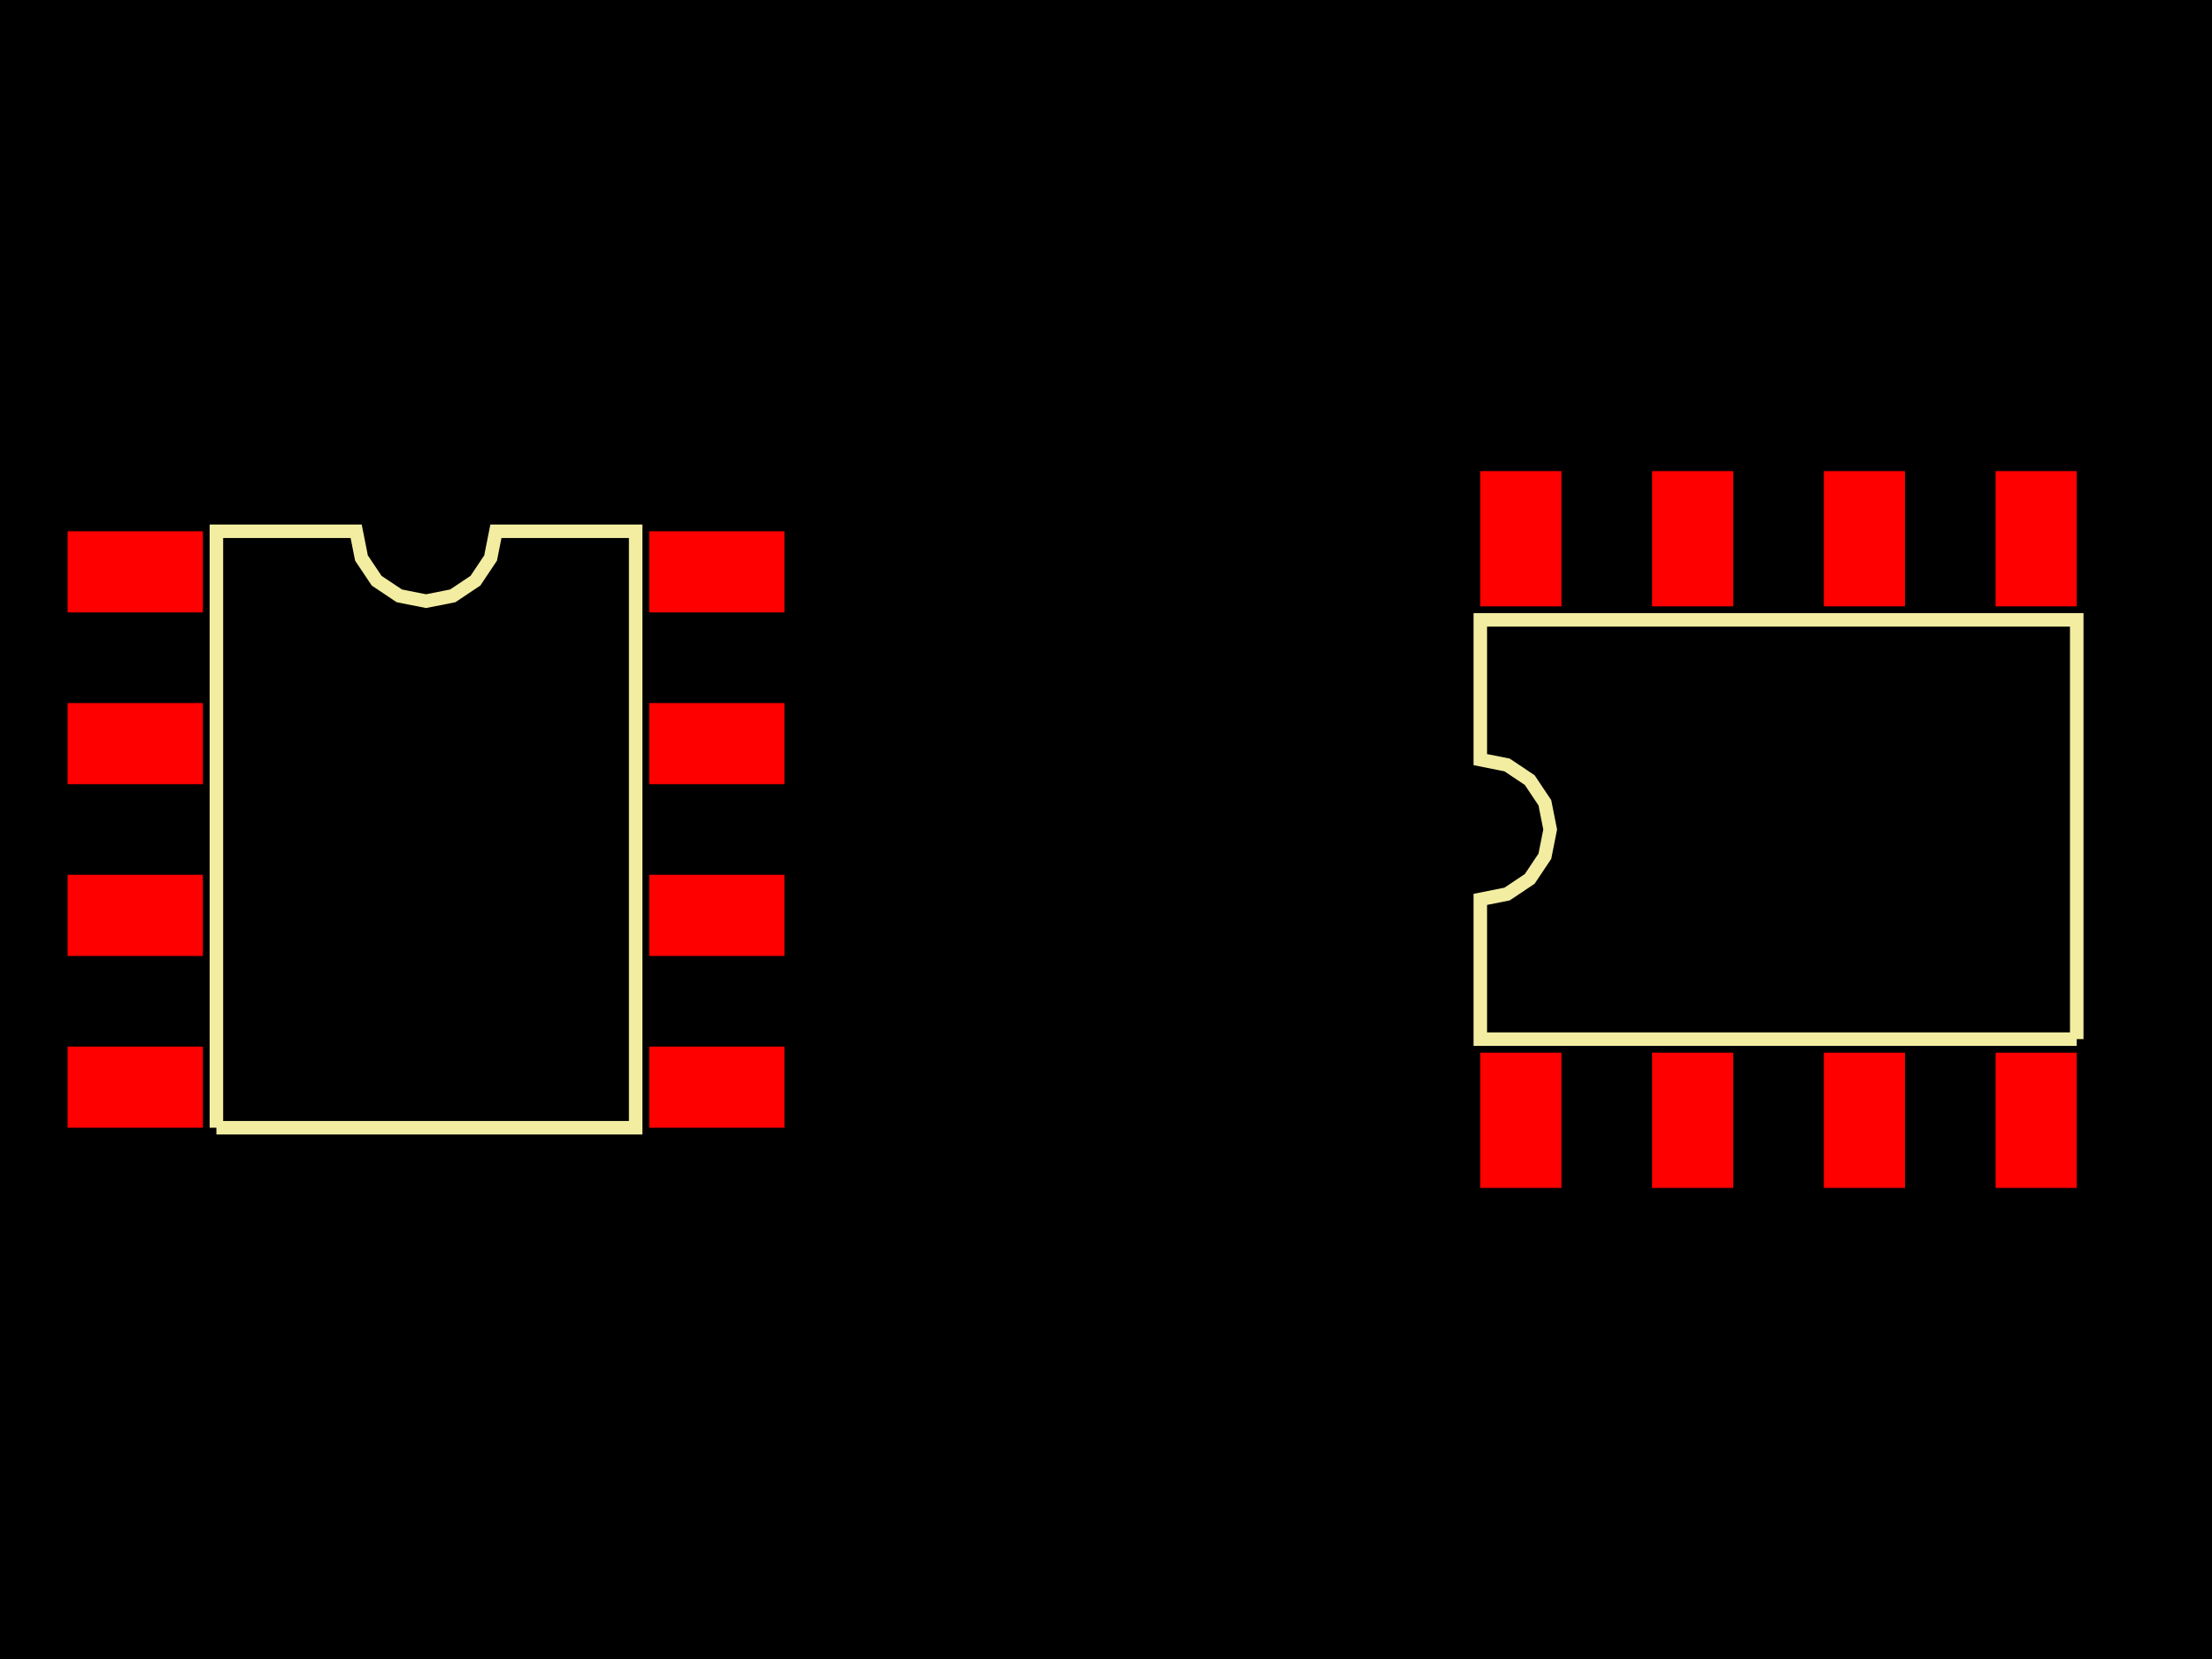 <svg xmlns="http://www.w3.org/2000/svg" width="800" height="600"><style>
              .pcb-board { fill: #000; }
              .pcb-trace { stroke: #FF0000; stroke-width: 0.3; fill: none; }
              .pcb-hole { fill: #FF00FF; }
              .pcb-pad { fill: #FF0000; }
              .pcb-boundary { fill: none; stroke: #f2eda1; stroke-width: 4.891; }
            </style><rect class="pcb-board" x="0" y="0" width="800" height="600"/><g transform="translate(154.081, 300) rotate(0) scale(1, -1)"><rect class="pcb-component" x="0" y="0" width="0" height="0"/><rect class="pcb-component-outline" x="0" y="0" width="0" height="0"/></g><g transform="translate(643.228, 300) rotate(-90) scale(1, -1)"><rect class="pcb-component" x="0" y="0" width="0" height="0"/><rect class="pcb-component-outline" x="0" y="0" width="0" height="0"/></g><rect class="pcb-pad" x="24.457" y="192.143" width="48.915" height="29.349"/><rect class="pcb-pad" x="24.457" y="254.265" width="48.915" height="29.349"/><rect class="pcb-pad" x="24.457" y="316.386" width="48.915" height="29.349"/><rect class="pcb-pad" x="24.457" y="378.508" width="48.915" height="29.349"/><rect class="pcb-pad" x="234.791" y="378.508" width="48.915" height="29.349"/><rect class="pcb-pad" x="234.791" y="316.386" width="48.915" height="29.349"/><rect class="pcb-pad" x="234.791" y="254.265" width="48.915" height="29.349"/><rect class="pcb-pad" x="234.791" y="192.143" width="48.915" height="29.349"/><rect class="pcb-pad" x="535.371" y="380.709" width="29.349" height="48.915"/><rect class="pcb-pad" x="597.493" y="380.709" width="29.349" height="48.915"/><rect class="pcb-pad" x="659.615" y="380.709" width="29.349" height="48.915"/><rect class="pcb-pad" x="721.736" y="380.709" width="29.349" height="48.915"/><rect class="pcb-pad" x="721.736" y="170.376" width="29.349" height="48.915"/><rect class="pcb-pad" x="659.615" y="170.376" width="29.349" height="48.915"/><rect class="pcb-pad" x="597.493" y="170.376" width="29.349" height="48.915"/><rect class="pcb-pad" x="535.371" y="170.376" width="29.349" height="48.915"/><path class="pcb-boundary" d="M 78.264 407.857 L 78.264 192.143 L 128.809 192.143 L 130.732 201.814 L 136.211 210.014 L 144.41 215.492 L 154.081 217.416 L 163.753 215.492 L 171.952 210.014 L 177.43 201.814 L 179.354 192.143 L 229.899 192.143 L 229.899 407.857 L 78.264 407.857,M 751.085 375.818 L 535.371 375.818 L 535.371 325.273 L 545.043 323.349 L 553.242 317.87 L 558.72 309.671 L 560.644 300 L 558.72 290.329 L 553.242 282.13 L 545.043 276.651 L 535.371 274.727 L 535.371 224.182 L 751.085 224.182 L 751.085 375.818"/></svg>
